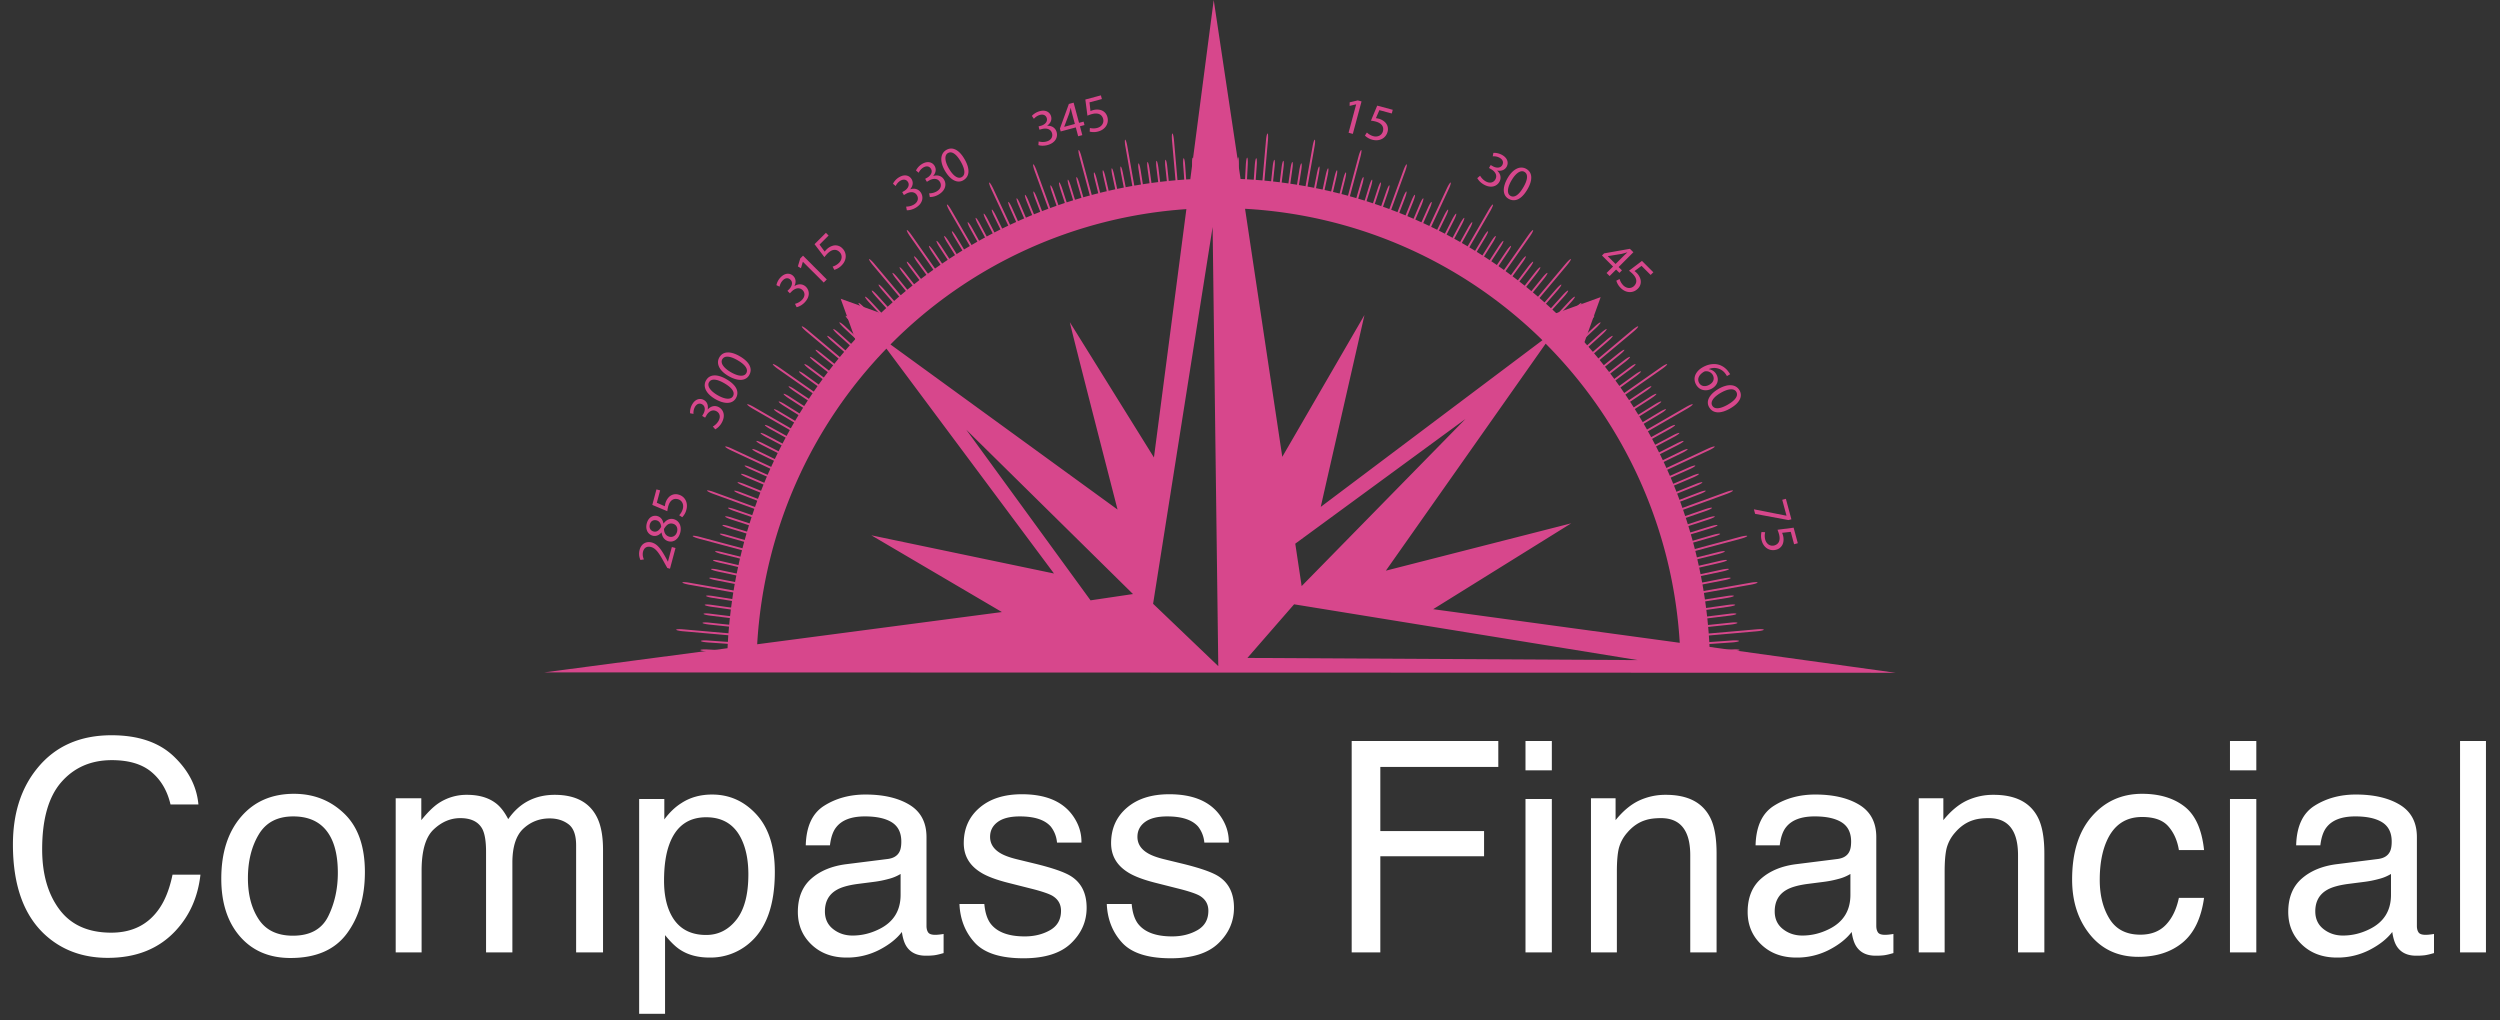 <svg id="logo" width="147" height="60" viewBox="0 0 147 60" xmlns="http://www.w3.org/2000/svg">
  <rect x="0" y="0" width="147" height="60" fill="#333333" stroke="none"/>
  <g fill="none" fill-rule="evenodd">
    <g transform="translate(-60 -129)" fill-rule="nonzero">
      <g transform="translate(60 129)">
        <g transform="translate(32)" fill="#D7478C">
          <path d="M46.1 12.334c.02.005.079-.173.13-.394l.349-1.513c.05-.22.068-.407.037-.414-.03-.007-.096.169-.147.39l-.35 1.513c-.05.22-.039.414-.019.418M45.62 12.229c.02.004.075-.174.122-.396l.323-1.518c.047-.223.061-.41.03-.416-.033-.006-.095.17-.143.393l-.322 1.518c-.047.222-.033.416-.012.42M44.653 12.04c.02.004.07-.176.11-.4l.53-3.008c.04-.224.047-.412.014-.417-.032-.005-.089.174-.128.397l-.531 3.01c-.04.225-.016.416.005.42M64.18 25.733c.01.018.18-.058.375-.174l2.647-1.528c.196-.114.344-.229.328-.257-.015-.028-.19.043-.386.156l-2.649 1.53c-.196.112-.328.254-.318.272M45.136 12.131c.02.004.072-.175.115-.398l.297-1.526c.043-.222.054-.41.023-.415-.03-.005-.09.171-.134.394l-.297 1.526c-.043.223-.024.415-.004.42M46.579 12.45c.02.005.08-.17.136-.391l.376-1.507c.055-.22.075-.406.046-.414-.03-.008-.1.167-.155.387l-.376 1.507c-.055.22-.046.413-.026.418M47.53 12.704c.02.006.087-.168.15-.386l.428-1.49c.062-.22.09-.406.057-.414-.031-.008-.105.163-.167.38l-.428 1.492c-.062.218-.06.412-.04.418M48.002 12.845c.02.006.09-.167.158-.384l.453-1.484c.066-.217.096-.402.066-.41-.03-.01-.108.16-.174.377l-.455 1.483c-.066.218-.068.41-.048.417M47.056 12.574c.02.006.085-.169.145-.388l.79-2.951c.058-.22.082-.405.051-.413-.03-.008-.104.164-.164.383l-.79 2.952c-.058.219-.053.412-.032.418M48.472 12.994c.02.006.092-.165.163-.38l.48-1.476c.07-.217.103-.401.073-.41-.03-.01-.111.158-.18.374l-.48 1.476c-.071.216-.075.409-.056.416M40.246 11.619c.02 0 .04-.185.045-.412l.027-1.56c.004-.227-.018-.413-.05-.413-.03 0-.06.185-.064.411l-.027 1.56c-.004.227.048.414.069.414M48.939 13.15c.019.007.095-.162.17-.376l.505-1.467c.074-.215.11-.399.08-.41-.029-.01-.113.158-.187.373l-.505 1.467c-.074.215-.083.408-.063.415M40.738 11.632c.02 0 .044-.184.052-.411l.055-1.558c.008-.227-.011-.414-.043-.415-.03-.001-.063.183-.071.41l-.055 1.558c-.008.228.041.415.062.416M26.322 12.326c-.028.014.03.192.13.396l.682 1.395c.099.204.195.363.214.355.02-.009-.013-.201-.114-.405l-.68-1.395c-.1-.205-.204-.36-.231-.348M28.77 11.262c-.029.011.014.194.095.405l.556 1.45c.082.211.165.378.184.37.019-.007.004-.2-.078-.41l-.556-1.45c-.082-.212-.172-.376-.2-.365M43.191 11.824c.021.002.06-.18.087-.406l.19-1.545c.029-.225.025-.412-.006-.416-.032-.004-.079.178-.107.403l-.19 1.545c-.029.226.004.416.025.419M42.702 11.768c.021.002.058-.18.081-.405l.163-1.549c.023-.226.017-.412-.013-.416-.03-.003-.077.18-.1.405l-.163 1.547c-.023.226.012.416.032.419M41.722 11.683c.02 0 .05-.182.065-.41l.11-1.554c.016-.226.004-.413-.029-.415-.032-.003-.07.181-.087.407l-.109 1.556c-.016.226.026.415.047.416M43.68 11.888c.02.003.063-.178.095-.405l.215-1.541c.033-.225.033-.412.002-.417-.031-.004-.081.177-.113.401l-.217 1.542c-.031.225-.003.416.017.419M42.213 11.722c.021.001.055-.182.075-.408l.266-3.049c.02-.226.01-.413-.021-.416-.033-.004-.074.18-.094.406l-.267 3.05c-.02.225.02.415.041.417M55.932 16.725c.017.012.138-.13.269-.316l1.755-2.506c.13-.186.215-.353.189-.372-.027-.018-.154.12-.285.306l-1.755 2.506c-.13.186-.19.37-.174.383M58.986 19.205c.016.014.155-.11.31-.276l1.063-1.14c.155-.166.263-.318.24-.34-.023-.023-.167.096-.323.262l-1.063 1.141c-.155.166-.241.34-.227.353M55.527 16.444c.017.011.134-.133.262-.32l.87-1.29c.127-.189.21-.357.184-.374-.026-.016-.152.122-.278.31l-.869 1.29c-.127.189-.186.373-.168.384M57.882 18.226c.017.014.15-.117.295-.291l1.968-2.346c.144-.173.245-.333.22-.354-.024-.02-.163.106-.31.28l-1.967 2.345c-.144.174-.222.352-.206.366M49.404 13.314c.02.007.1-.162.177-.375l1.044-2.87c.079-.213.116-.396.087-.407-.029-.01-.118.155-.195.368l-1.045 2.87c-.078.213-.087.407-.068.414M57.118 17.604c.016.012.145-.123.284-.303l.958-1.226c.14-.179.234-.341.21-.36-.024-.02-.16.111-.299.289l-.96 1.228c-.138.179-.21.359-.193.37M57.502 17.912c.016.013.146-.121.29-.298l.98-1.21c.142-.177.24-.337.216-.356-.024-.02-.161.108-.305.285l-.98 1.21c-.143.177-.218.356-.201.369M62.855 23.658c.013.017.174-.075.36-.205l2.507-1.755c.186-.13.323-.258.305-.284-.019-.026-.186.058-.372.189l-2.506 1.754c-.186.13-.306.284-.294.301M62.569 23.256c.012.017.172-.078.356-.212l1.26-.915c.183-.134.318-.263.3-.29-.018-.025-.184.064-.367.197l-1.26.917c-.183.132-.301.286-.289.303M61.357 21.706c.014.016.167-.09.34-.236l2.346-1.967c.174-.145.3-.285.28-.31-.02-.024-.18.075-.354.22l-2.346 1.968c-.173.144-.28.308-.266.325M59.344 19.545c.015.014.156-.107.313-.27l1.083-1.123c.159-.163.269-.314.246-.336-.022-.022-.17.094-.327.257l-1.083 1.122c-.157.164-.247.335-.231.35M23.977 13.6c-.027.016.047.188.164.382l.801 1.333c.116.195.227.345.244.335.018-.01-.03-.199-.146-.392l-.802-1.334c-.116-.194-.234-.34-.26-.324M51.677 14.26c.019.008.114-.153.21-.358l1.292-2.77c.096-.205.15-.385.12-.398-.03-.013-.13.145-.226.347l-1.292 2.77c-.096.206-.123.399-.104.407M51.228 14.054c.02.008.11-.155.203-.363l.63-1.417c.093-.207.145-.387.116-.4-.029-.014-.128.146-.22.353l-.632 1.418c-.092.207-.117.4-.098.407M52.561 14.691c.02.01.119-.149.221-.351l.705-1.383c.104-.203.164-.38.137-.393-.028-.014-.135.14-.238.341l-.705 1.384c-.103.203-.138.393-.12.402M50.322 13.669c.02.007.104-.158.19-.368l.581-1.44c.084-.21.13-.392.102-.405-.03-.013-.123.151-.207.362l-.582 1.439c-.086.21-.103.403-.084.41M50.778 13.856c.019.009.107-.155.195-.365l.608-1.427c.088-.21.137-.39.108-.403-.028-.012-.125.149-.214.358l-.605 1.427c-.088.21-.11.402-.092.41M53.859 15.398c.018.01.126-.14.24-.337l1.528-2.648c.113-.197.184-.37.156-.386-.028-.016-.145.132-.257.328l-1.528 2.647c-.113.197-.157.386-.14.397M55.116 16.172c.017.012.133-.134.256-.324l.848-1.307c.123-.19.202-.36.177-.376-.025-.016-.148.125-.273.315l-.846 1.305c-.125.19-.18.376-.162.388M54.701 15.907c.018.012.13-.137.25-.33l.826-1.319c.12-.193.197-.363.17-.38-.027-.016-.147.128-.267.32l-.825 1.32c-.12.192-.171.378-.154.39M53.43 15.156c.018.01.122-.145.232-.343l.754-1.36c.11-.198.178-.373.15-.388-.026-.016-.139.135-.249.334l-.752 1.36c-.11.198-.152.387-.134.397M44.167 11.96c.02.003.067-.178.102-.401l.243-1.537c.035-.224.04-.41.009-.416-.03-.005-.085.174-.121.4l-.243 1.533c-.036.224-.01.416.01.42M9.702 33.986c-.006.029.171.091.394.134l1.527.297c.223.044.408.062.412.042.003-.02-.168-.11-.39-.153l-1.527-.297c-.223-.043-.41-.053-.416-.023M9.808 33.463c-.006.03.17.094.393.142l1.52.322c.22.047.406.07.41.05.005-.022-.166-.114-.387-.16l-1.52-.323c-.223-.047-.41-.061-.416-.03M9.517 35.038c-.006.031.173.086.399.12l1.535.243c.224.036.41.048.414.029.003-.02-.171-.104-.396-.14l-1.536-.243c-.224-.035-.411-.039-.416-.008M9.438 35.566c-.005.031.175.082.4.114l1.542.216c.224.031.411.04.414.02.002-.02-.174-.1-.398-.132l-1.542-.217c-.224-.032-.412-.032-.416-.001M9.368 36.094c-.004.032.178.08.403.107l1.545.19c.226.029.412.033.414.012.003-.021-.175-.097-.402-.125l-1.543-.19c-.226-.029-.413-.025-.417.006M9.924 32.94c-.007.031.168.098.39.148l1.512.35c.221.051.405.077.41.056.006-.022-.164-.116-.384-.166l-1.513-.35c-.22-.05-.408-.068-.415-.037M10.807 29.863c-.01.029.157.114.372.188l1.466.505c.215.074.396.118.403.1.007-.02-.15-.133-.365-.207l-1.468-.505c-.214-.074-.398-.11-.408-.081M10.638 30.37c-.01.029.159.11.374.181l1.476.48c.215.07.398.111.405.091.007-.02-.153-.13-.369-.2l-1.475-.48c-.217-.069-.401-.102-.41-.072M10.477 30.88c-.009.028.16.108.378.173l1.485.453c.216.067.399.105.405.085.006-.02-.156-.127-.373-.193l-1.484-.454c-.217-.066-.402-.095-.411-.066M10.049 32.422c-.008.03.167.1.387.155l1.507.376c.22.055.405.084.409.064.003-.02-.162-.118-.383-.174l-1.507-.376c-.22-.056-.405-.076-.413-.045M10.325 31.391c-.009.029.163.105.38.168l1.492.427c.218.063.402.098.408.079.006-.02-.158-.125-.376-.187l-1.492-.428c-.219-.063-.404-.09-.413-.058M11.172 28.861c-.011.029.153.119.364.2l1.45.557c.213.08.392.132.399.112.007-.02-.147-.137-.358-.218l-1.449-.556c-.212-.081-.394-.124-.405-.095M9.307 36.626c-.003.031.179.075.406.099l1.547.162c.226.025.412.027.415.006.002-.02-.176-.094-.402-.118l-1.548-.162c-.225-.024-.413-.018-.417.013M9.215 37.69c-.003.03.182.07.408.085l1.554.109c.227.016.413.012.414-.01 0-.02-.18-.088-.405-.104l-1.555-.108c-.226-.016-.413-.004-.415.029M21.751 15.072c-.025.019.064.184.197.367l.916 1.26c.133.184.256.325.273.313.018-.012-.049-.196-.181-.379l-.916-1.26c-.133-.183-.264-.318-.29-.3M9.145 39.29c0 .03.185.06.411.064l1.56.027c.227.004.413-.01.413-.031 0-.021-.185-.079-.411-.083l-1.56-.027c-.226-.004-.413.018-.413.05M9.159 38.756c0 .031.183.064.41.071l1.559.054c.227.008.413-.002.414-.023 0-.021-.183-.082-.41-.09l-1.56-.055c-.226-.007-.412.012-.413.043M9.182 38.223c-.002.03.183.066.41.078l1.555.082c.226.012.413.004.414-.017 0-.02-.181-.087-.408-.096l-1.556-.082c-.227-.012-.413.003-.415.035M16.645 19.752c-.021.024.102.165.273.313l1.176 1.022c.171.15.322.258.337.243.015-.014-.09-.179-.26-.327l-1.176-1.023c-.172-.148-.328-.251-.347-.228M16.998 19.352c-.02.024.1.166.269.318l1.159 1.044c.169.151.318.263.331.247.013-.015-.087-.18-.256-.332l-1.158-1.042c-.168-.152-.323-.257-.344-.234M15.626 20.988c-.02.024.111.16.289.299l1.226.96c.18.14.336.24.348.222.011-.017-.1-.173-.28-.313l-1.226-.958c-.18-.14-.34-.234-.36-.21M15.958 20.57c-.019.025.109.161.285.304l1.211.981c.177.143.332.246.345.232.013-.015-.097-.176-.273-.319l-1.211-.98c-.177-.143-.337-.24-.357-.216M17.36 18.959c-.021.022.097.168.263.323l1.141 1.063c.166.155.313.269.327.254.014-.015-.083-.182-.25-.337L17.7 19.197c-.166-.154-.32-.262-.341-.24M19.663 16.734c-.024.02.08.177.228.347l1.022 1.176c.149.172.284.3.3.287.015-.014-.066-.19-.215-.362l-1.021-1.175c-.15-.172-.29-.295-.314-.274M15.3 21.412c-.019.025.114.157.295.294l1.244.936c.182.137.34.236.353.22.013-.017-.102-.174-.284-.31l-1.244-.937c-.181-.137-.344-.229-.364-.202M21.324 15.39c-.025.02.066.183.202.364l.937 1.244c.137.182.26.318.279.307.018-.011-.052-.195-.189-.376l-.937-1.244c-.137-.182-.269-.315-.293-.296M17.726 18.572c-.021.022.095.17.258.327l1.121 1.083c.164.157.31.275.324.26.015-.014-.08-.183-.244-.34l-1.123-1.084c-.163-.158-.314-.269-.336-.246M19.263 17.088c-.023.02.083.176.234.344l1.043 1.158c.152.168.29.295.304.281.015-.014-.068-.188-.22-.357l-1.042-1.16c-.151-.168-.295-.288-.318-.268M14.076 23.161c-.018.026.125.149.314.272l1.306.848c.19.123.355.21.366.193.012-.017-.114-.164-.304-.29l-1.305-.847c-.19-.123-.36-.202-.376-.177M12.475 25.934c-.014.029.14.135.341.238l1.384.705c.203.103.376.174.385.153.008-.02-.131-.15-.334-.254l-1.383-.706c-.203-.102-.38-.164-.393-.136M12.236 26.412c-.014.03.142.132.348.232l1.395.68c.204.1.378.166.388.145.01-.02-.133-.149-.338-.248l-1.396-.682c-.202-.098-.381-.157-.395-.129M12.721 25.46c-.014.03.138.138.338.244l1.372.73c.2.106.373.179.382.16.01-.018-.129-.153-.329-.26l-1.372-.73c-.2-.106-.376-.17-.39-.144M11.573 27.87c-.012.028.149.124.358.213l1.427.607c.209.089.387.145.396.126.008-.018-.141-.141-.35-.231l-1.428-.608c-.209-.088-.39-.137-.403-.108M11.785 27.38c-.013.029.145.127.354.22l1.418.63c.207.093.383.153.391.134.008-.02-.14-.145-.347-.237l-1.418-.63c-.207-.093-.387-.145-.4-.116M11.368 28.363c-.011.028.151.121.361.207l1.44.581c.21.085.389.14.397.12.007-.02-.145-.14-.355-.225l-1.44-.582c-.21-.084-.392-.13-.403-.101M13.789 23.611c-.017.026.128.146.32.267l1.32.825c.193.12.359.204.37.186.011-.018-.118-.162-.31-.282l-1.32-.825c-.192-.12-.364-.197-.38-.17M14.37 22.716c-.017.026.123.15.31.277l1.291.87c.189.127.352.217.363.2.012-.018-.11-.167-.299-.294l-1.29-.868c-.188-.127-.356-.21-.374-.184M13.51 24.067c-.016.026.13.144.324.26l1.334.801c.195.116.362.198.372.18.01-.019-.12-.161-.315-.278l-1.332-.798c-.194-.118-.367-.191-.383-.165M12.976 24.991c-.015.027.134.14.334.25l1.36.754c.198.109.368.185.378.167.01-.019-.125-.156-.324-.267l-1.36-.752c-.199-.11-.374-.178-.389-.15M52.997 14.92c.019.01.121-.144.227-.347l.73-1.372c.107-.2.17-.376.144-.39-.026-.016-.137.137-.243.336l-.73 1.373c-.107.2-.144.39-.127.4M63.434 23.769c-.188.127-.332.244-.32.26.01.016.196-.04.384-.168l1.29-.87c.188-.127.328-.251.31-.277-.017-.026-.186.058-.374.184l-1.29.87zM62.256 22.156c-.179.14-.315.267-.302.284.012.016.193-.055.372-.195l1.226-.958c.18-.14.31-.275.29-.3-.02-.024-.181.07-.36.21l-1.226.959zM64.168 21.412c-.02-.026-.183.066-.364.202l-1.244.937c-.18.137-.318.26-.306.279.012.018.194-.052.376-.189l1.244-.937c.181-.137.314-.269.296-.293M62.824 19.752c-.02-.023-.178.079-.35.228L61.3 21.002c-.171.149-.3.283-.286.3.014.015.19-.066.361-.216l1.175-1.02c.171-.15.295-.29.275-.314M60.968 20.628c-.17.152-.296.29-.282.305.014.014.189-.068.357-.22l1.158-1.043c.168-.152.289-.295.27-.318-.02-.023-.177.081-.346.234l-1.157 1.042zM61.943 21.766c-.177.143-.31.273-.297.29.014.016.192-.058.368-.201l1.212-.982c.177-.142.304-.279.285-.303-.02-.025-.18.073-.357.215l-1.211.981zM64.744 25.895c-.198.11-.352.215-.342.234.01.018.199-.025.397-.134l1.36-.754c.199-.11.349-.223.334-.25-.015-.027-.19.04-.389.15l-1.36.754zM64.984 26.333c-.2.107-.357.21-.347.227.009.019.199-.02.4-.127l1.371-.73c.2-.105.353-.215.339-.242-.014-.028-.192.036-.392.144l-1.371.728zM63.71 24.186c-.19.123-.336.239-.325.256.012.017.198-.038.388-.162l1.304-.847c.19-.124.332-.246.316-.272-.017-.026-.187.053-.376.177l-1.306.848zM63.98 24.606c-.192.12-.34.233-.33.251.012.019.198-.034.39-.155l1.32-.825c.193-.12.336-.24.32-.266-.017-.026-.187.05-.38.17l-1.32.825zM65.958 24.066c-.016-.027-.188.047-.383.165l-1.33.8c-.196.117-.348.227-.336.244.013.018.198-.03.392-.146l1.333-.802c.195-.116.34-.234.324-.26M53.146 12.326c-.03-.014-.132.142-.232.347l-.68 1.395c-.1.205-.166.379-.147.388.018.01.15-.134.249-.337l.68-1.397c.1-.202.158-.381.13-.395M55.492 13.6c-.027-.017-.145.129-.26.323l-.802 1.333c-.116.195-.198.363-.18.373.018.01.161-.12.277-.315l.801-1.332c.116-.194.191-.367.165-.383M65.218 26.775c-.203.104-.36.203-.352.221.009.018.2-.016.402-.119l1.384-.705c.203-.104.356-.21.342-.238-.014-.028-.192.034-.393.136l-1.383.705zM56.513 16.633c-.133.183-.229.344-.212.357.016.012.17-.107.303-.29l.915-1.26c.134-.184.222-.35.197-.368-.025-.018-.154.116-.289.3l-.914 1.261zM50.699 11.261c-.03-.011-.12.153-.201.365l-.557 1.45c-.081.212-.132.39-.113.398.02.007.137-.145.22-.358l.556-1.45c.082-.21.124-.394.095-.405M58.47 18.183c-.149.171-.258.323-.243.336.016.014.18-.089.328-.26l1.023-1.176c.15-.172.25-.329.227-.348-.023-.018-.164.103-.313.274l-1.022 1.174zM60.206 17.087c-.024-.02-.166.1-.319.269l-1.043 1.159c-.152.169-.263.318-.248.331.016.013.181-.087.333-.256l1.042-1.157c.151-.169.256-.324.234-.345M60.284 19.9c-.164.158-.285.3-.27.314.014.015.185-.075.349-.231l1.121-1.083c.163-.158.28-.305.258-.328-.022-.022-.174.089-.336.246L60.284 19.9zM60.628 20.262c-.166.155-.29.294-.275.309.014.014.187-.072.353-.226l1.141-1.064c.165-.154.284-.3.263-.322-.021-.023-.174.086-.341.24l-1.14 1.063zM58.146 15.39c-.025-.02-.157.114-.294.295l-.937 1.244c-.136.182-.235.34-.217.353.018.013.171-.102.307-.284l.939-1.244c.136-.181.227-.345.202-.364M68.073 35.783c-.224.031-.405.075-.403.095.001.02.194.05.419.018l1.54-.217c.225-.032.406-.083.402-.113-.004-.03-.192-.031-.417 0l-1.541.217zM67.232 26.412c-.014-.03-.192.03-.396.13l-1.396.68c-.204.1-.363.196-.354.215.01.018.2-.013.405-.112l1.396-.681c.204-.1.36-.204.347-.232M68.14 36.278c-.225.03-.408.067-.405.087.002.02.193.053.418.025l1.545-.19c.225-.027.407-.075.402-.106-.004-.032-.191-.034-.416-.006l-1.544.19zM68 35.29c-.225.035-.406.08-.402.101.004.02.195.046.42.01l1.535-.243c.225-.036.404-.09.399-.12-.005-.032-.192-.028-.417.008L68 35.289zM69.767 33.986c-.006-.03-.193-.02-.416.022l-1.526.297c-.223.043-.402.096-.398.116.004.02.197.039.42-.005l1.526-.296c.222-.044.4-.105.394-.135M67.84 37.384c.001.021.188.023.414.003l3.049-.267c.227-.02.41-.062.407-.094-.003-.032-.19-.042-.417-.022l-3.05.267c-.225.02-.404.092-.404.113M67.725 33.816c-.222.047-.4.103-.396.123.004.02.197.035.419-.012l1.52-.323c.221-.047.398-.111.392-.142-.006-.03-.193-.016-.415.03l-1.52.324zM68.284 37.77c-.227.015-.41.046-.41.067.002.021.191.062.418.047l1.555-.11c.226-.015.41-.054.407-.085-.002-.031-.19-.044-.415-.029l-1.555.11zM70.31 38.756c0-.031-.188-.05-.414-.042l-1.56.054c-.226.008-.41.032-.41.052.001.021.188.07.415.062l1.559-.055c.227-.007.41-.04.41-.07M68.316 38.269c-.227.012-.411.038-.41.058 0 .02.189.066.416.054l1.555-.082c.227-.011.41-.047.41-.078-.001-.032-.19-.047-.416-.035l-1.555.083zM70.163 36.626c-.004-.032-.19-.038-.417-.013l-1.55.161c-.227.025-.41.06-.406.081.004.02.193.058.42.033l1.547-.163c.225-.024.407-.068.405-.1M66.257 29.046c-.21.086-.376.17-.368.19.008.019.2 0 .41-.084l1.44-.582c.21-.085.373-.179.36-.207-.011-.029-.192.016-.403.102l-1.44.581zM68.297 28.86c-.012-.03-.194.013-.406.094l-1.449.557c-.212.08-.379.163-.372.183.007.02.201.004.413-.078l1.449-.556c.212-.08.376-.171.365-.2M66.066 28.584c-.208.089-.373.178-.364.196.009.018.2-.003.41-.091l1.427-.608c.209-.088.37-.185.357-.214-.012-.028-.193.02-.401.11l-1.429.607zM67.617 33.328c-.221.051-.398.11-.394.13.004.02.197.032.418-.02l1.514-.35c.22-.05.396-.115.388-.147-.008-.032-.193-.014-.414.038l-1.512.349zM65.866 28.127c-.208.092-.37.183-.362.202.009.02.2-.006.407-.098l1.418-.632c.208-.092.367-.191.354-.22-.013-.029-.193.024-.4.116l-1.417.632zM66.786 30.449c-.215.073-.385.15-.376.17.008.02.2.011.414-.063l1.467-.505c.215-.074.382-.158.372-.189-.01-.03-.195.007-.409.081l-1.468.506zM67.5 32.843c-.221.054-.398.115-.392.136.005.02.198.029.418-.026l1.507-.376c.22-.055.394-.124.387-.155-.007-.03-.194-.01-.413.045l-1.508.376zM65.315 27.917c.008.019.185-.044.39-.14l2.77-1.291c.205-.096.363-.198.35-.227-.013-.03-.193.026-.4.121l-2.769 1.292c-.206.096-.35.226-.341.245M67.097 31.398c-.217.066-.39.138-.384.157.005.02.2.02.417-.048l1.485-.454c.216-.066.386-.144.376-.173-.011-.03-.194 0-.412.066l-1.482.452zM66.945 30.923c-.215.07-.387.144-.38.163.005.019.198.015.415-.056l1.475-.48c.217-.07.385-.15.375-.18-.01-.03-.194.003-.41.073l-1.475.48zM69.144 31.39c-.009-.029-.194-.003-.412.058l-1.491.43c-.219.062-.393.13-.386.149.006.019.2.022.418-.041l1.49-.428c.219-.061.39-.137.382-.168M67.524 34.943c.004.02.189.006.412-.034l3.012-.53c.223-.04.401-.098.396-.129-.005-.031-.193-.025-.416.014l-3.011.531c-.223.04-.396.127-.393.148M66.994 32.54c.005.02.19-.01.409-.07l2.951-.791c.219-.058.392-.132.383-.163-.008-.03-.194-.008-.413.05l-2.952.792c-.219.058-.383.16-.378.182M66.257 30.192c.007.02.187-.027.4-.104l2.87-1.044c.214-.079.379-.166.368-.197-.01-.03-.195.009-.408.087l-2.869 1.044c-.213.079-.368.195-.361.215M70.324 39.29c0-.032-.187-.054-.414-.05l-1.559.029c-.227.003-.412.023-.412.044 0 .02.186.072.413.069l1.56-.03c.228-.003.413-.031.412-.063M41.23 11.652c.02 0 .048-.184.058-.41l.08-1.556c.012-.226-.003-.413-.034-.414-.032-.002-.066.182-.079.409l-.081 1.555c-.012.227.033.415.054.416M23.973 16.423c.017-.011-.073-.174-.2-.363l-.868-1.29c-.127-.187-.252-.327-.278-.31-.026.017.058.186.184.374l.868 1.289c.127.189.277.311.294.3M38.278 11.65c.021 0 .03-.187.017-.414l-.082-1.556c-.012-.226-.048-.41-.079-.408-.031.001-.047.187-.035.414l.082 1.556c.011.226.077.41.097.408M36.803 11.764c.02-.003.018-.189-.006-.415L36.634 9.8c-.023-.225-.067-.408-.099-.405-.032.003-.037.19-.013.417l.163 1.548c.023.226.097.405.118.402M37.295 11.719c.021-.002.022-.189.002-.415l-.266-3.049c-.02-.226-.062-.409-.094-.405-.033.004-.042.19-.022.416l.267 3.05c.02.226.092.405.113.405M37.787 11.68c.02 0 .025-.187.01-.413l-.11-1.556c-.016-.226-.054-.409-.086-.407-.03.001-.043.19-.027.415l.109 1.555c.016.227.082.407.104.407M35.827 11.883c.02-.002.011-.188-.02-.414l-.217-1.54c-.032-.226-.082-.406-.114-.402-.03.005-.03.192.002.417l.216 1.541c.032.225.112.401.133.398M36.315 11.82c.02-.003.015-.19-.012-.415l-.19-1.545c-.03-.226-.077-.405-.107-.402-.03.003-.034.191-.006.417l.19 1.543c.026.226.104.406.125.401M35.34 11.954c.02-.003.007-.19-.028-.414l-.243-1.535c-.036-.224-.09-.404-.121-.398-.031.005-.027.192.009.416l.243 1.536c.036.224.118.399.14.396M39.262 11.617c.021 0 .035-.186.03-.413l-.028-1.56c-.004-.227-.032-.412-.064-.41-.032 0-.053.186-.05.413l.03 1.559c.003.227.061.41.082.41M38.769 11.63c.02 0 .03-.186.023-.413l-.055-1.558c-.008-.227-.04-.412-.071-.41-.031.001-.05.186-.042.413l.055 1.558c.008.227.069.411.09.41M16.922 23.226c.012-.016-.128-.14-.311-.273l-1.26-.915c-.184-.133-.348-.222-.368-.196-.02.025.116.154.3.289l1.26.914c.184.134.367.199.38.182M18.137 21.676c.014-.017-.116-.149-.291-.295L15.5 19.414c-.173-.147-.333-.246-.354-.221-.02.024.106.163.28.31l2.343 1.967c.174.146.353.222.367.206M16.637 23.626c.012-.017-.13-.138-.317-.269l-2.505-1.755c-.186-.13-.353-.215-.372-.189-.018.026.119.155.305.285l2.507 1.755c.186.13.37.19.382.173M15.31 25.7c.01-.019-.142-.127-.338-.24l-2.648-1.53c-.197-.113-.37-.183-.386-.156-.016.027.131.145.328.258l2.647 1.527c.196.114.386.158.396.14M21.996 17.888c.015-.013-.087-.168-.232-.344l-.98-1.211c-.142-.176-.28-.305-.304-.285-.024.02.073.18.217.356l.98 1.211c.144.177.302.286.318.273M14.17 27.881c.01-.019-.152-.114-.357-.21l-2.77-1.29c-.206-.097-.385-.152-.399-.122-.014.03.145.13.35.226l2.77 1.292c.206.097.398.123.407.104M22.38 17.58c.017-.011-.084-.168-.224-.346l-.959-1.228c-.14-.179-.274-.31-.299-.29-.025.021.07.182.21.36l.958 1.227c.14.179.298.29.314.279M20.51 19.18c.014-.014-.1-.162-.254-.328l-1.064-1.14c-.154-.167-.3-.285-.323-.264-.023.02.085.174.24.34l1.064 1.141c.155.167.32.265.337.251M21.616 18.2c.017-.013-.089-.166-.235-.34l-1.967-2.346c-.145-.173-.286-.299-.31-.279-.024.02.075.18.22.354l1.968 2.346c.146.173.308.28.324.266M20.152 19.518c.015-.014-.102-.16-.26-.323l-1.083-1.12c-.158-.164-.305-.28-.327-.259-.023.022.088.174.246.337l1.083 1.121c.157.164.326.26.34.244M13.224 30.154c.007-.02-.161-.1-.376-.177l-2.866-1.045c-.214-.078-.397-.116-.408-.087-.01.029.154.118.368.196l2.87 1.044c.214.078.407.087.414.068M11.951 34.905c.004-.021-.176-.07-.4-.11l-3.01-.53c-.224-.04-.41-.047-.417-.015-.006.03.174.09.397.13l3.011.53c.224.04.416.016.42-.005M12.484 32.502c.006-.021-.168-.085-.388-.145l-2.951-.79c-.22-.058-.405-.082-.414-.05-.009.03.165.103.384.162l2.951.791c.22.058.413.053.418.032M23.569 16.702c.017-.012-.075-.173-.205-.36l-1.755-2.506c-.13-.186-.258-.323-.284-.305-.026.019.058.185.188.371l1.755 2.507c.13.186.283.306.3.293M11.633 37.345c.002-.02-.182-.054-.408-.074l-3.05-.266c-.226-.02-.413-.01-.415.021-.003.032.18.074.405.093l3.049.268c.227.02.416-.02.418-.042M26.941 14.674c.02-.01-.05-.183-.153-.384l-.705-1.384c-.103-.202-.21-.356-.237-.342-.028.014.033.191.136.394l.704 1.382c.104.203.237.344.255.334M32.45 12.564c.021-.005-.01-.19-.07-.409l-.79-2.95c-.058-.22-.132-.392-.163-.384-.031.008-.008.195.05.414l.791 2.951c.058.22.161.383.182.378M31.502 12.834c.02-.006-.018-.188-.084-.405l-.454-1.485c-.066-.216-.144-.387-.173-.378-.03.009 0 .195.066.411l.454 1.484c.066.217.173.38.193.373M31.975 12.694c.02-.006-.015-.19-.078-.408l-.428-1.49c-.062-.219-.138-.39-.168-.382-.031.01-.003.194.06.412l.427 1.493c.062.218.167.381.187.376M30.565 13.137c.02-.007-.024-.188-.098-.402l-.505-1.465c-.074-.215-.16-.382-.189-.372-.03.01.007.194.081.408l.505 1.468c.074.215.187.372.206.365M31.033 12.982c.02-.006-.022-.188-.092-.405l-.48-1.475c-.07-.217-.152-.385-.181-.377-.03.009.003.194.073.41l.48 1.477c.07.216.18.376.2.369M32.926 12.441c.02-.005-.008-.19-.064-.41l-.376-1.507c-.055-.22-.125-.394-.154-.386-.03.008-.011.194.044.414l.376 1.507c.056.22.154.387.174.382M33.887 12.22c.02-.004-.002-.19-.049-.411l-.323-1.519c-.048-.222-.11-.398-.141-.392-.03.006-.017.194.03.415l.323 1.52c.047.223.14.392.16.388M34.37 12.124c.02-.003.001-.19-.042-.412l-.298-1.526c-.043-.223-.103-.4-.134-.394-.03.006-.02.193.024.415l.296 1.526c.044.222.132.394.153.39M33.405 12.326c.02-.005-.005-.189-.055-.41L33 10.402c-.051-.222-.118-.397-.149-.39-.03.007-.013.194.039.415l.348 1.513c.052.22.147.389.167.385M30.101 13.3c.02-.006-.026-.187-.104-.4l-1.045-2.87c-.077-.213-.166-.38-.196-.368-.03.012.01.194.087.408l1.045 2.87c.077.212.194.368.214.36M26.072 15.138c.018-.01-.058-.181-.167-.38l-.752-1.36c-.11-.198-.223-.348-.25-.333-.027.015.04.19.15.389l.754 1.36c.111.199.248.334.267.324M25.644 15.378c.018-.011-.06-.18-.174-.376l-1.528-2.646c-.113-.197-.228-.345-.257-.33-.028.017.043.191.156.388l1.53 2.647c.112.197.254.33.272.318M24.384 16.152c.018-.011-.07-.176-.193-.367l-.847-1.304c-.124-.19-.246-.332-.273-.314-.027.017.053.186.177.376l.849 1.305c.123.191.27.316.287.305M26.505 14.903c.018-.01-.054-.182-.16-.382l-.73-1.373c-.107-.2-.216-.352-.244-.337-.028.014.037.19.145.39l.73 1.373c.106.2.242.338.26.329M24.8 15.888c.017-.011-.066-.177-.187-.37l-.825-1.32c-.12-.192-.24-.336-.266-.32-.027.017.05.189.17.38l.825 1.32c.12.193.265.32.283.31M27.827 14.243c.02-.008-.043-.184-.139-.39l-1.29-2.77c-.098-.206-.2-.363-.229-.35-.03.013.026.194.122.4l1.292 2.768c.096.206.225.35.244.342M28.726 13.842c.019-.008-.038-.186-.127-.395l-.605-1.427c-.089-.21-.185-.371-.214-.358-.029.014.02.193.109.402l.607 1.428c.09.209.212.359.232.35M34.854 12.034c.02-.003.006-.188-.033-.412l-.532-3.011c-.039-.224-.097-.402-.128-.397-.031.005-.025.193.015.417l.53 3.009c.04.223.127.397.148.394M28.275 14.039c.019-.008-.04-.185-.133-.392l-.632-1.418c-.092-.208-.19-.367-.22-.354-.028.013.024.192.116.4l.631 1.418c.093.207.219.355.238.347M29.182 13.654c.019-.007-.035-.187-.12-.397l-.582-1.438c-.084-.21-.178-.372-.207-.36-.028.012.018.193.102.403l.582 1.44c.086.21.206.361.225.354M62.995 15.523l.467-.467c.073-.072.148-.145.226-.212l-.007-.006a7.428 7.428 0 01-.322.09l-.818.133-.004.004.458.458zm-.528.53l.38-.38-.65-.65.125-.125 1.516-.268.205.202-.868.87.196.195-.149.148-.196-.195-.38.381-.18-.178zM65.058 16.167l-.534-.534-.413.305c.044.033.085.069.123.107a.845.845 0 01.226.376.563.563 0 01-.16.559c-.273.273-.694.26-.997-.043a.972.972 0 01-.263-.434l.192-.097a.88.88 0 00.221.376c.179.178.447.216.635.029.178-.183.187-.434-.093-.712a1.982 1.982 0 00-.209-.18l.762-.578.669.669-.16.157zM14.746 17.866a.89.89 0 00.398-.22c.243-.244.164-.474.046-.588-.199-.193-.458-.1-.641.082l-.105.106-.143-.143.108-.105c.137-.137.24-.382.074-.547-.112-.112-.281-.14-.455.034a.73.73 0 00-.188.372l-.186-.089a.935.935 0 01.257-.473c.276-.274.564-.236.734-.066.145.145.18.352.07.587l.005.004c.207-.138.475-.148.671.047.224.225.245.594-.091.93a1.005 1.005 0 01-.458.268l-.096-.199z"/>
          <polygon points="15.211 15.393 15.207 15.397 15.095 15.772 14.915 15.664 15.056 15.195 15.218 15.034 16.615 16.432 16.433 16.614"/>
          <path d="M16.721 13.849l-.533.533.305.414a.965.965 0 01.105-.124.84.84 0 01.376-.225.561.561 0 01.56.159c.273.273.26.694-.044.997a.973.973 0 01-.434.264l-.097-.192a.881.881 0 00.377-.222c.179-.179.215-.448.028-.634-.182-.18-.432-.187-.71.092a1.898 1.898 0 00-.179.209l-.58-.762.668-.668.158.159zM21.28 12.148a.887.887 0 00.442-.111c.297-.172.28-.415.195-.555-.14-.238-.416-.216-.64-.087l-.128.074-.1-.173.129-.075c.168-.097.33-.307.214-.51-.079-.136-.235-.207-.45-.085a.726.726 0 00-.277.312l-.157-.134a.932.932 0 01.372-.39c.337-.195.605-.082.725.125.102.177.083.387-.083.585l.002.006c.236-.08.498-.02.637.219.157.275.082.636-.328.874-.192.11-.396.147-.512.141l-.04-.216zM22.632 11.368a.884.884 0 00.441-.111c.298-.172.28-.415.196-.556-.141-.238-.416-.216-.64-.086l-.129.075-.1-.174.129-.075c.169-.097.332-.307.215-.51-.08-.137-.237-.208-.45-.084a.734.734 0 00-.277.31l-.157-.133a.936.936 0 01.37-.39c.338-.195.607-.083.727.126.102.176.083.387-.084.584l.003.006c.235-.08.498-.02.636.219.159.275.083.636-.327.874a1.01 1.01 0 01-.512.142l-.04-.217zM23.8 9.917c.257.445.54.619.75.497.237-.136.191-.478-.06-.915-.244-.422-.512-.637-.753-.497-.203.117-.207.449.062.915m.914-.562c.337.581.306 1.027-.073 1.246-.334.193-.742.01-1.074-.553-.332-.574-.266-1.032.08-1.233.362-.208.753-.005 1.067.54M9.915 25.08a.902.902 0 00.327-.318c.173-.297.035-.498-.108-.578-.242-.136-.47.02-.598.244l-.075.13-.174-.101.075-.129c.097-.168.134-.432-.07-.55-.136-.079-.307-.062-.43.15a.723.723 0 00-.085.408l-.202-.036a.94.94 0 01.127-.524c.194-.337.482-.373.69-.254.177.102.266.294.22.55l.006.003c.164-.187.42-.266.66-.128.274.159.391.51.154.921a1.005 1.005 0 01-.373.378l-.144-.165zM10.2 23.24c.446.258.778.266.898.056.137-.237-.074-.51-.511-.762-.421-.244-.76-.295-.897-.056-.117.203.045.494.51.763m.511-.945c.582.336.78.738.56 1.117-.193.334-.636.38-1.206.058-.575-.331-.749-.762-.546-1.11.208-.36.648-.38 1.193-.065M10.981 21.888c.445.257.777.266.9.056.136-.238-.076-.511-.512-.762-.422-.244-.76-.295-.899-.055-.117.202.045.492.511.761m.51-.945c.582.336.78.738.56 1.117-.192.334-.636.38-1.206.058-.574-.33-.747-.76-.545-1.107.208-.361.648-.381 1.193-.067M29.072 8.316a.892.892 0 00.455.007c.332-.089.378-.328.333-.486-.075-.266-.347-.316-.596-.25l-.144.04-.052-.194.145-.04c.189-.05.4-.21.34-.437-.042-.153-.173-.26-.412-.198a.728.728 0 00-.347.229l-.118-.17c.08-.1.254-.226.46-.28.376-.101.606.076.669.308.052.198-.02.397-.232.545l.002.006c.247-.017.485.108.556.376.083.305-.084.636-.542.759-.214.057-.42.04-.531.003l.014-.218zM31.202 7.289l-.17-.637c-.027-.1-.05-.2-.071-.302l-.009.002a5.45 5.45 0 01-.084.325l-.292.774.001.006.625-.168zm.194.723l-.139-.52-.888.237-.045-.17.525-1.447.28-.075.318 1.186.267-.072.055.202-.267.072.138.521-.244.066zM32.79 5.824l-.728.195.058.51c.05-.021.1-.039.153-.053a.813.813 0 01.438-.007c.174.045.34.177.406.418.1.372-.122.73-.536.842a.977.977 0 01-.508.01l.012-.214a.89.89 0 00.437-.004c.244-.066.41-.28.342-.535-.07-.246-.281-.379-.663-.277a2.03 2.03 0 00-.26.092l-.123-.949.914-.245.059.217zM7.395 33.441l-.158-.043-.143-.255c-.333-.612-.52-.897-.81-.978-.194-.052-.398-.006-.475.278a.68.68 0 00.054.45l-.205.033a.868.868 0 01-.048-.594c.11-.41.439-.508.71-.434.354.094.57.426.85.932l.1.192h.006l.23-.857.215.057-.326 1.22zM7.572 30.797c-.232-.063-.387.068-.53.307.004.241.12.4.302.45.191.06.4-.04.466-.285.062-.231-.045-.421-.238-.472m-1.145.454c.19.051.331-.066.45-.27-.012-.18-.096-.337-.269-.384-.153-.04-.335.008-.398.24-.058.215.052.37.217.414m.463.061c-.157.184-.348.231-.51.188-.303-.082-.44-.392-.35-.727.099-.37.38-.492.618-.43.162.044.314.17.362.435l.01.002c.157-.213.364-.314.596-.253.332.09.479.434.381.798-.107.4-.41.577-.688.503-.241-.065-.373-.254-.41-.517l-.01.001zM6.816 28.834l-.195.728.47.205c.007-.054.017-.107.031-.159a.841.841 0 01.213-.384.562.562 0 01.563-.141c.373.1.574.47.463.885a.96.96 0 01-.246.444l-.179-.117a.878.878 0 00.215-.38c.065-.243-.037-.495-.293-.563-.248-.064-.468.054-.57.436a2.184 2.184 0 00-.05.27l-.883-.369.244-.913.217.058zM67.914 22.523c.116.198.358.237.604.096.245-.141.31-.367.187-.579a.439.439 0 00-.401-.21.233.233 0 00-.119.033c-.279.168-.412.417-.273.659l.002.001zm1.629-.41a1.033 1.033 0 00-.11-.167.804.804 0 00-.953-.244l.005.008a.586.586 0 01.435.3c.176.303.08.642-.255.835-.313.18-.725.135-.93-.221-.212-.366-.066-.77.38-1.027.336-.194.672-.227.937-.156.23.067.43.209.57.402.04.051.077.106.11.162l-.19.109zM69.179 23.1c-.446.257-.62.54-.498.751.137.238.479.19.916-.06.422-.245.637-.513.497-.753-.117-.203-.45-.208-.915.062m.562.914c-.582.336-1.027.305-1.246-.074-.193-.334-.01-.742.553-1.073.573-.332 1.033-.266 1.233.08.208.361.006.753-.54 1.067M55.03 10.331a.897.897 0 00.319.327c.297.171.5.035.579-.109.134-.242-.021-.468-.246-.598l-.129-.074.1-.173.13.074c.168.097.433.133.55-.07.078-.136.06-.308-.152-.43a.723.723 0 00-.408-.085l.037-.202c.128-.015.34.02.524.126.336.195.374.483.254.691-.102.177-.294.266-.55.22l-.004.006c.187.163.267.42.13.66-.16.274-.511.391-.921.153a1.004 1.004 0 01-.38-.372l.168-.144zM56.871 10.617c-.256.445-.265.777-.055.899.237.136.51-.075.762-.512.245-.421.295-.76.056-.899-.202-.117-.492.046-.763.512m.946.51c-.336.583-.738.779-1.118.56-.334-.193-.38-.637-.058-1.207.333-.574.762-.747 1.11-.546.36.208.38.649.066 1.193"/>
          <polygon points="73.333 30.535 73.162 30.58 71.201 30.215 71.129 29.947 73.04 30.323 73.047 30.322 72.795 29.388 73.01 29.33"/>
          <path d="M73.492 32l-.195-.728-.51.058c.022.05.04.1.054.152a.848.848 0 01.007.439.564.564 0 01-.418.405c-.373.099-.731-.123-.842-.537a.975.975 0 01-.01-.507l.214.012a.892.892 0 00.003.436c.066.244.281.41.536.342.246-.07.378-.28.275-.664a1.936 1.936 0 00-.09-.258l.949-.122.245.913-.218.06z"/>
          <polygon points="47.361 6.016 47.357 6.226 47.738 6.136 47.743 6.137 47.296 7.805 47.546 7.873 48.058 5.964 47.837 5.904"/>
          <path d="M49.836 6.673l-.729-.196-.204.472c.053.005.107.015.159.029.145.035.277.109.383.213a.563.563 0 01.142.564c-.1.373-.471.573-.886.463a.97.97 0 01-.444-.246l.117-.18a.886.886 0 00.38.216c.244.065.495-.038.563-.293.063-.247-.053-.468-.435-.57a1.978 1.978 0 00-.27-.05l.368-.884.914.245-.058.217zM61.118 20.175l.02.023.456-1.267.525-1.46-1.46.527-1.264.455.022.02c.59.544 1.156 1.112 1.7 1.702M17.432 17.567l.526 1.46.407 1.132.021-.022A28.835 28.835 0 0120 18.52l.022-.02-1.129-.408-1.46-.525z"/>
          <path d="M52.27 35.82c.035-.023 8.119-5.05 8.119-5.05l-10.9 2.785 9.396-13.348a27.237 27.237 0 017.884 17.59L52.271 35.82zm-10.922 2.866l2.745-3.153L64.3 38.814l-22.953-.128zm-5.546-3.184l3.5-22.153.333 25.82-3.833-3.667zm-3.678-.202l-7.306-10.032 9.802 9.662-2.496.37zm-5.208.688l-14.394 1.895c.396-6.746 3.2-12.835 7.6-17.384l9.853 13.223-10.74-2.246 7.68 4.514m10.844-23.692L35.852 26.9l-4.942-7.948c-.022.058 2.797 10.982 2.802 11.01L20.36 20.255a27.061 27.061 0 0117.4-7.958m16.407 12.34l-9.63 9.826-.375-2.495 10.005-7.331zm4.528-4.632l-13.035 9.8c.004-.03 2.57-11.28 2.57-11.28l-4.832 8.337-2.189-14.585a27.068 27.068 0 0117.487 7.728m9.826 18.034c-.74-14.913-12.674-26.85-27.576-27.515L39.367 0 37.99 10.539c-14.742.839-26.514 12.73-27.21 27.576L0 39.537l79.453.022-10.93-1.52z"/>
        </g>
        <path d="M6.557 43.233c1.574 0 2.795.415 3.663 1.244.869.829 1.351 1.77 1.447 2.826h-1.641c-.186-.801-.557-1.436-1.113-1.904-.555-.468-1.335-.702-2.34-.702-1.223 0-2.212.43-2.965 1.29-.753.86-1.129 2.178-1.129 3.955 0 1.455.34 2.636 1.02 3.541.68.905 1.693 1.358 3.041 1.358 1.24 0 2.186-.477 2.834-1.43.344-.502.601-1.162.77-1.98h1.642c-.147 1.309-.632 2.406-1.456 3.291-.987 1.066-2.318 1.6-3.993 1.6-1.444 0-2.657-.438-3.638-1.312C1.407 53.854.76 52.07.76 49.655c0-1.834.486-3.337 1.456-4.51 1.049-1.275 2.496-1.912 4.34-1.912zm10.669 11.786c1.01 0 1.702-.383 2.077-1.147s.562-1.614.562-2.55c0-.847-.135-1.535-.406-2.065-.428-.835-1.167-1.252-2.216-1.252-.931 0-1.608.355-2.03 1.066-.424.71-.635 1.568-.635 2.572 0 .964.211 1.768.634 2.411.423.643 1.094.965 2.014.965zm.059-8.343c1.168 0 2.155.39 2.961 1.168.807.778 1.21 1.923 1.21 3.435 0 1.46-.355 2.668-1.066 3.621-.71.953-1.813 1.43-3.308 1.43-1.247 0-2.236-.422-2.97-1.265-.733-.843-1.1-1.975-1.1-3.397 0-1.523.387-2.735 1.16-3.638.772-.902 1.81-1.354 3.113-1.354zm5.982.263h1.506v1.286c.36-.446.688-.77.981-.973a2.952 2.952 0 011.71-.516c.721 0 1.302.177 1.742.533.248.203.474.502.677.896.338-.485.736-.844 1.193-1.078.457-.234.97-.351 1.54-.351 1.218 0 2.047.44 2.487 1.32.237.473.355 1.11.355 1.912V56h-1.582v-6.295c0-.603-.15-1.018-.452-1.243-.302-.226-.67-.339-1.105-.339-.597 0-1.112.2-1.544.6-.431.401-.647 1.07-.647 2.006V56H28.58v-5.914c0-.615-.073-1.063-.22-1.345-.231-.423-.663-.635-1.295-.635-.575 0-1.098.223-1.569.669-.471.445-.706 1.252-.706 2.42V56h-1.523v-9.061zm18.258 8.037c.71 0 1.301-.297 1.772-.892.471-.595.707-1.485.707-2.67 0-.722-.105-1.342-.313-1.861-.395-.998-1.117-1.498-2.166-1.498-1.055 0-1.777.528-2.166 1.583-.209.564-.313 1.28-.313 2.149 0 .699.104 1.294.313 1.785.395.936 1.116 1.404 2.166 1.404zm-3.943-7.995h1.48v1.201c.305-.411.638-.73.999-.956.513-.338 1.117-.507 1.81-.507 1.027 0 1.898.393 2.615 1.18.716.787 1.074 1.91 1.074 3.372 0 1.974-.516 3.384-1.548 4.23a3.498 3.498 0 01-2.284.804c-.683 0-1.255-.15-1.718-.449-.27-.169-.572-.46-.905-.871v4.628h-1.523V46.98zm10.923 6.608c0 .44.16.787.482 1.04.321.254.702.381 1.142.381.536 0 1.055-.124 1.557-.372.846-.412 1.269-1.086 1.269-2.022v-1.227a2.605 2.605 0 01-.72.296 6.128 6.128 0 01-.862.17l-.922.118c-.553.073-.968.189-1.244.347-.468.265-.702.688-.702 1.269zm3.688-3.08c.35-.045.584-.192.703-.44.067-.135.101-.33.101-.584 0-.519-.185-.895-.554-1.13-.37-.233-.898-.35-1.586-.35-.796 0-1.36.214-1.692.643-.187.237-.308.59-.364 1.057h-1.422c.029-1.116.39-1.893 1.088-2.33.696-.438 1.504-.656 2.423-.656 1.067 0 1.932.203 2.598.609.66.406.99 1.038.99 1.895v5.22c0 .158.032.285.097.381.065.096.202.144.41.144.068 0 .144-.004.229-.013.084-.008.175-.021.27-.038v1.125l-.257.07c-.115.028-.21.047-.284.057a3.957 3.957 0 01-.508.026c-.524 0-.905-.187-1.142-.559-.124-.197-.211-.476-.262-.837-.31.406-.756.758-1.337 1.057a4.135 4.135 0 01-1.92.449c-.84 0-1.527-.256-2.06-.766-.533-.51-.8-1.15-.8-1.916 0-.84.262-1.492.787-1.955.524-.462 1.213-.747 2.064-.854l2.428-.305zm5.686 2.648c.045.508.172.897.38 1.168.384.49 1.05.736 1.997.736.564 0 1.06-.123 1.49-.368.428-.246.642-.625.642-1.138 0-.39-.172-.685-.516-.888-.195-.11-.56-.237-1.094-.378l-1.418-.359c-.773-.191-1.343-.406-1.71-.643-.654-.411-.98-.981-.98-1.709 0-.857.308-1.55.926-2.08.617-.531 1.448-.796 2.491-.796 1.365 0 2.35.4 2.953 1.201.378.508.561 1.055.55 1.642h-1.438a1.762 1.762 0 00-.364-.94c-.35-.4-.956-.6-1.82-.6-.575 0-1.01.11-1.306.33-.297.22-.445.51-.445.871 0 .395.195.71.584.948.226.14.559.265.999.372l1.006.245c1.095.265 1.828.522 2.2.77.592.39.888 1.001.888 1.836 0 .807-.306 1.503-.918 2.09-.612.587-1.544.88-2.796.88-1.348 0-2.302-.306-2.864-.918-.56-.612-.861-1.37-.9-2.272h1.463zm8.664 0c.045.508.172.897.38 1.168.384.49 1.05.736 1.997.736.564 0 1.06-.123 1.49-.368.428-.246.642-.625.642-1.138 0-.39-.172-.685-.516-.888-.196-.11-.56-.237-1.095-.378l-1.418-.359c-.773-.191-1.342-.406-1.709-.643-.654-.411-.981-.981-.981-1.709 0-.857.309-1.55.926-2.08.618-.531 1.448-.796 2.492-.796 1.365 0 2.349.4 2.953 1.201.377.508.56 1.055.55 1.642h-1.439a1.762 1.762 0 00-.364-.94c-.35-.4-.956-.6-1.819-.6-.575 0-1.01.11-1.307.33-.296.22-.444.51-.444.871 0 .395.195.71.584.948.225.14.558.265.998.372l1.007.245c1.094.265 1.827.522 2.2.77.592.39.888 1.001.888 1.836 0 .807-.306 1.503-.918 2.09-.612.587-1.544.88-2.796.88-1.348 0-2.303-.306-2.864-.918-.561-.612-.862-1.37-.901-2.272h1.464zm12.936-9.586H88.1v1.523h-6.937v3.774h6.1v1.48h-6.1V56h-1.684V43.571zm10.22 3.41h1.549V56h-1.549v-9.019zm0-3.41h1.549v1.726h-1.549v-1.726zm3.85 3.368h1.447v1.286c.428-.53.882-.911 1.362-1.142a3.632 3.632 0 011.599-.347c1.286 0 2.154.448 2.606 1.345.248.49.372 1.193.372 2.107V56h-1.548v-5.71c0-.554-.082-1-.246-1.338-.27-.564-.761-.846-1.472-.846-.36 0-.657.037-.888.11-.418.124-.784.373-1.1.745a2.241 2.241 0 00-.495.926c-.076.319-.114.774-.114 1.367V56h-1.523v-9.061zm10.804 6.65c0 .44.16.787.482 1.04.322.254.702.381 1.142.381.536 0 1.055-.124 1.557-.372.846-.412 1.27-1.086 1.27-2.022v-1.227a2.605 2.605 0 01-.72.296 6.128 6.128 0 01-.863.17l-.922.118c-.553.073-.967.189-1.244.347-.468.265-.702.688-.702 1.269zm3.689-3.08c.35-.045.584-.192.702-.44.068-.135.102-.33.102-.584 0-.519-.185-.895-.555-1.13-.369-.233-.898-.35-1.586-.35-.795 0-1.36.214-1.692.643-.186.237-.307.59-.364 1.057h-1.421c.028-1.116.39-1.893 1.087-2.33.697-.438 1.505-.656 2.424-.656 1.066 0 1.932.203 2.597.609.66.406.99 1.038.99 1.895v5.22c0 .158.033.285.097.381.065.096.202.144.41.144.069 0 .145-.004.23-.013.084-.008.174-.021.27-.038v1.125l-.257.07c-.115.028-.21.047-.284.057a3.957 3.957 0 01-.508.026c-.525 0-.905-.187-1.142-.559-.124-.197-.212-.476-.263-.837-.31.406-.755.758-1.336 1.057a4.135 4.135 0 01-1.92.449c-.841 0-1.528-.256-2.061-.766-.533-.51-.8-1.15-.8-1.916 0-.84.263-1.492.787-1.955.525-.462 1.213-.747 2.065-.854l2.428-.305zm4.78-3.57h1.447v1.286c.429-.53.883-.911 1.362-1.142a3.632 3.632 0 011.599-.347c1.286 0 2.155.448 2.606 1.345.248.49.372 1.193.372 2.107V56h-1.548v-5.71c0-.554-.082-1-.245-1.338-.271-.564-.762-.846-1.473-.846-.36 0-.657.037-.888.11-.417.124-.784.373-1.1.745a2.241 2.241 0 00-.495.926c-.076.319-.114.774-.114 1.367V56h-1.523v-9.061zm13.13-.263c1.022 0 1.852.249 2.493.745.64.496 1.025 1.35 1.154 2.564h-1.48c-.09-.559-.296-1.023-.618-1.392-.321-.37-.837-.554-1.548-.554-.97 0-1.664.473-2.081 1.421-.271.615-.407 1.373-.407 2.276 0 .908.192 1.672.576 2.293.383.62.987.93 1.81.93.632 0 1.133-.193 1.502-.58.37-.386.625-.914.766-1.586h1.48c-.169 1.202-.592 2.08-1.269 2.636-.677.555-1.542.833-2.597.833-1.185 0-2.13-.433-2.834-1.298-.705-.866-1.058-1.948-1.058-3.245 0-1.59.386-2.829 1.16-3.714.772-.886 1.756-1.329 2.952-1.329zm5.17.305h1.549V56h-1.549v-9.019zm0-3.41h1.549v1.726h-1.549v-1.726zm5.017 10.018c0 .44.161.787.483 1.04.321.254.702.381 1.142.381.536 0 1.055-.124 1.557-.372.846-.412 1.269-1.086 1.269-2.022v-1.227a2.605 2.605 0 01-.72.296 6.128 6.128 0 01-.862.17l-.923.118c-.552.073-.967.189-1.243.347-.468.265-.703.688-.703 1.269zm3.69-3.08c.349-.045.583-.192.702-.44.067-.135.101-.33.101-.584 0-.519-.185-.895-.554-1.13-.37-.233-.898-.35-1.586-.35-.796 0-1.36.214-1.693.643-.186.237-.307.59-.363 1.057h-1.422c.028-1.116.39-1.893 1.087-2.33.697-.438 1.505-.656 2.424-.656 1.066 0 1.932.203 2.598.609.66.406.99 1.038.99 1.895v5.22c0 .158.032.285.097.381.065.096.202.144.41.144.068 0 .144-.004.229-.013.084-.008.175-.021.27-.038v1.125l-.257.07c-.115.028-.21.047-.284.057a3.957 3.957 0 01-.508.026c-.524 0-.905-.187-1.142-.559-.124-.197-.211-.476-.262-.837-.31.406-.756.758-1.337 1.057a4.135 4.135 0 01-1.92.449c-.84 0-1.528-.256-2.06-.766-.534-.51-.8-1.15-.8-1.916 0-.84.262-1.492.787-1.955.524-.462 1.212-.747 2.064-.854l2.428-.305zm4.822-6.938h1.523V56h-1.523V43.571z" fill="#FFF"/>
      </g>
    </g>
  </g>
</svg>